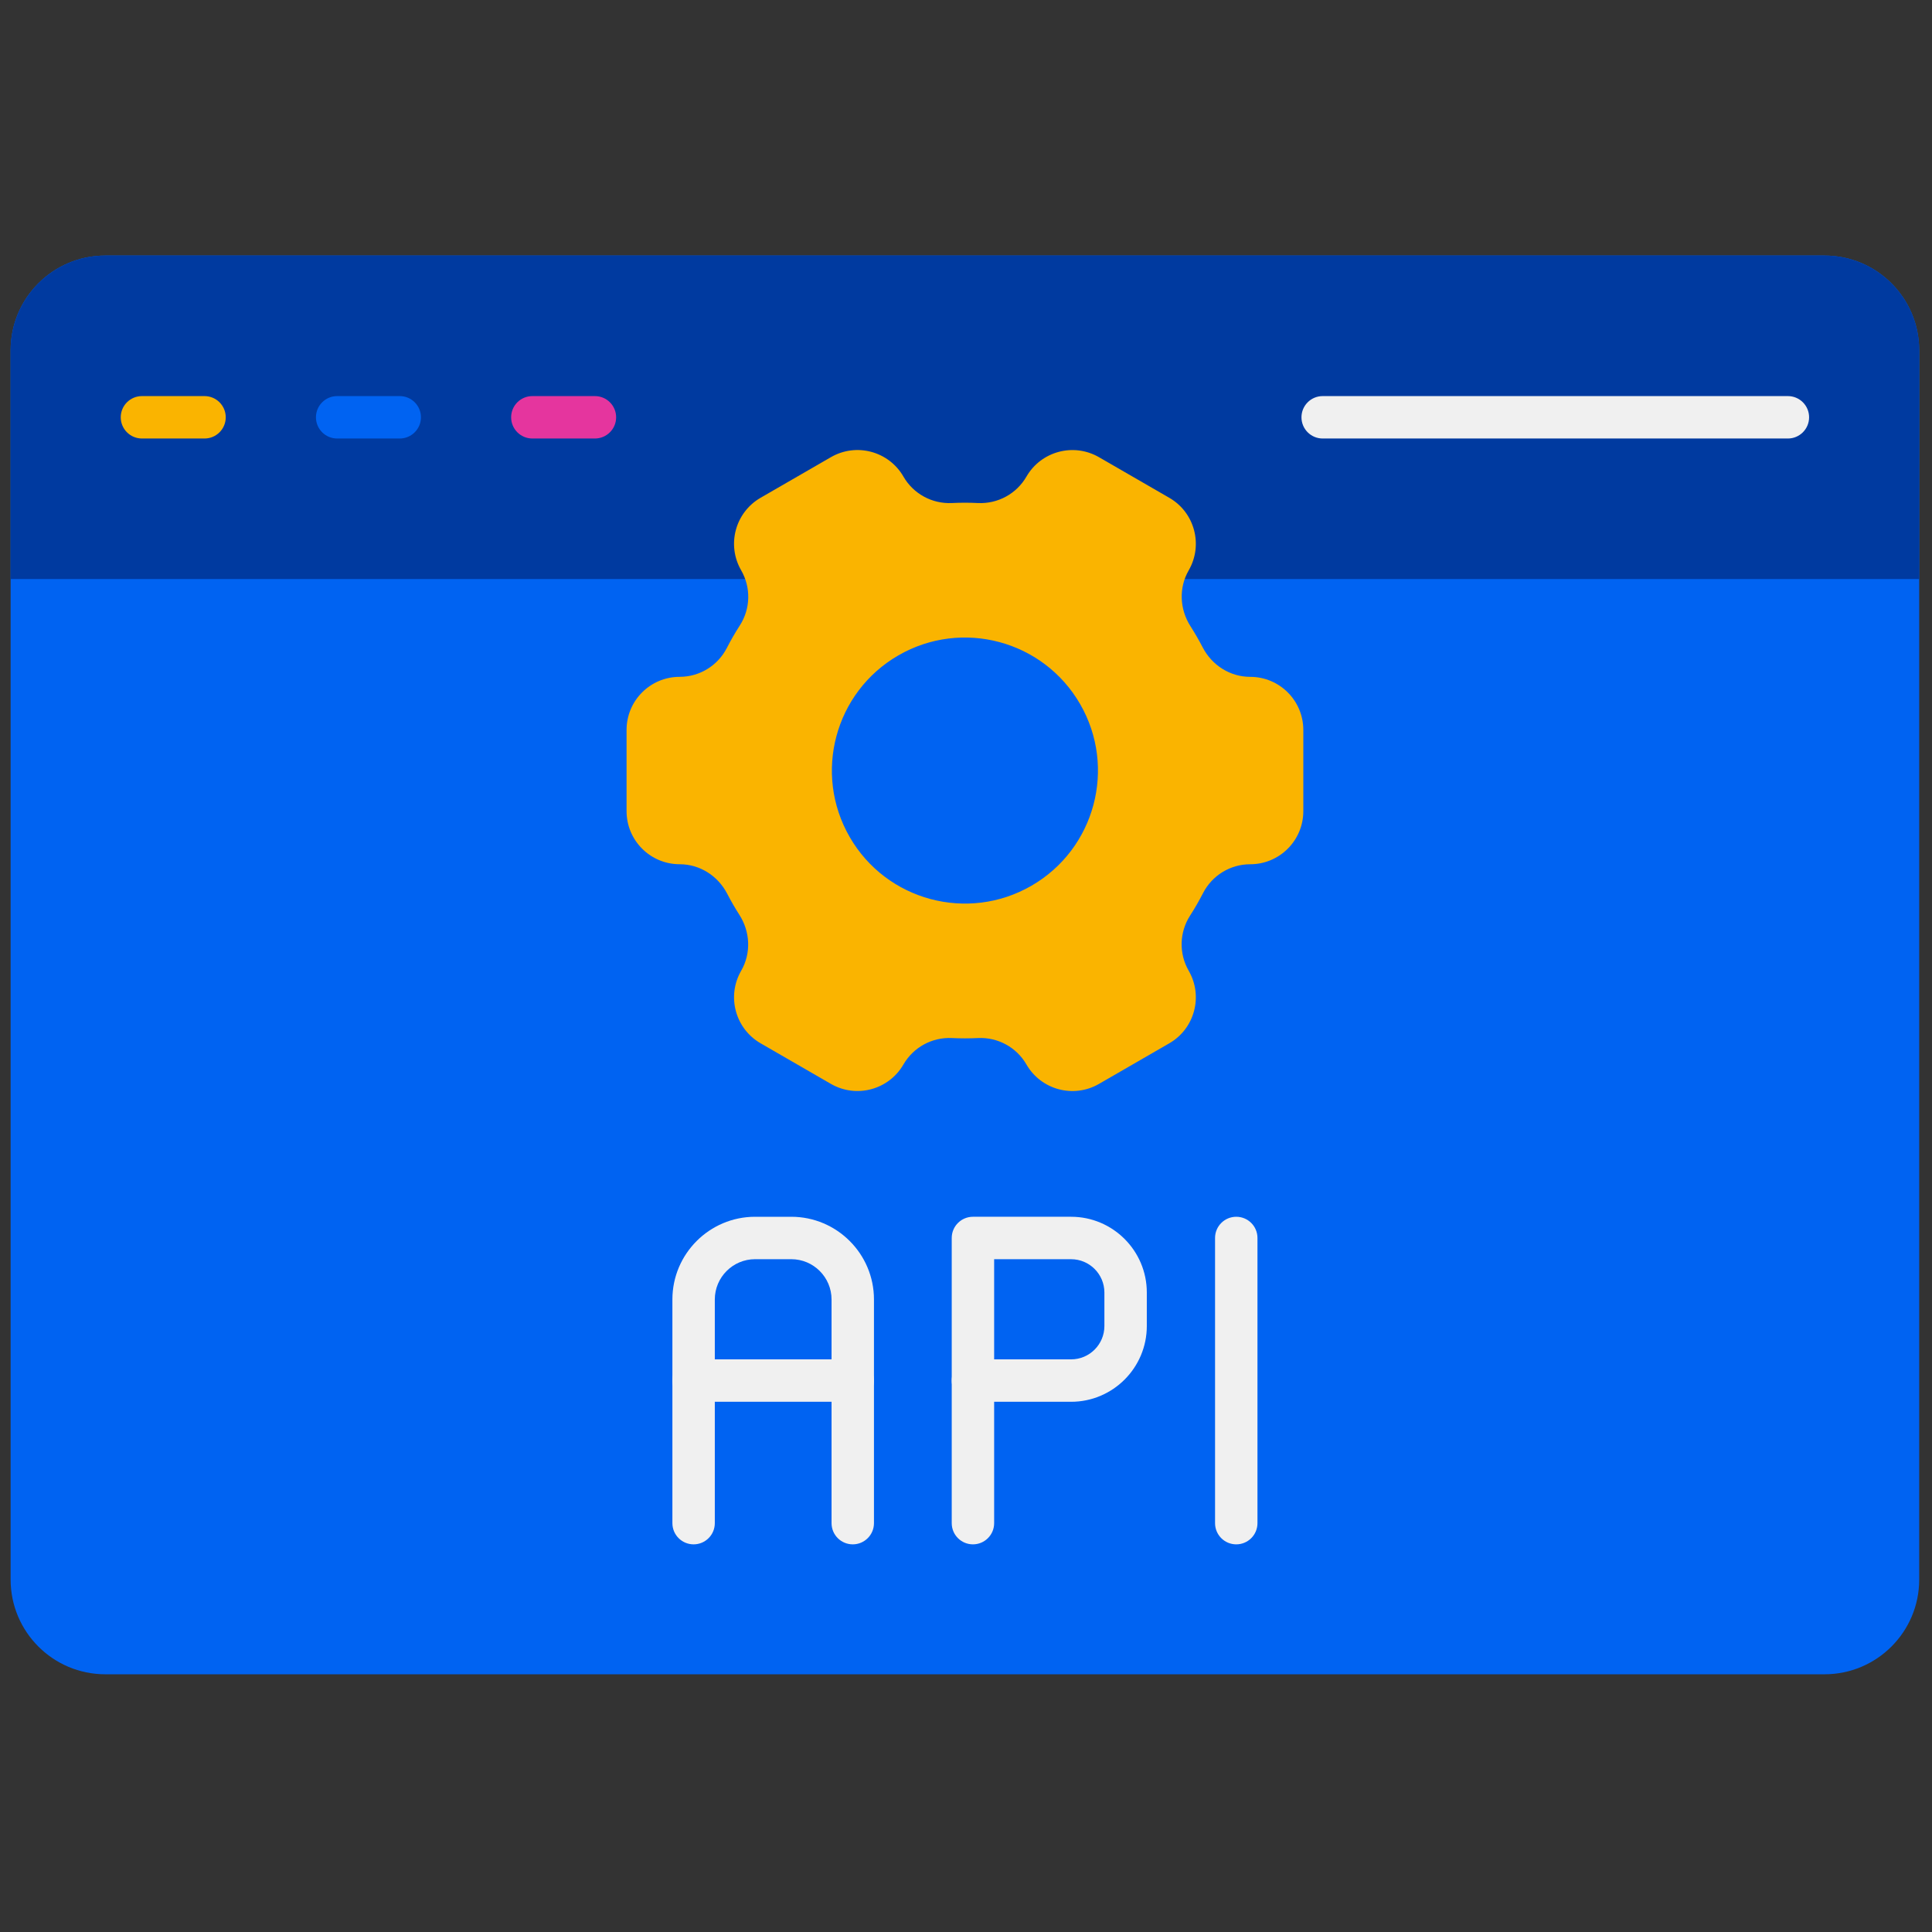 <svg xmlns="http://www.w3.org/2000/svg" xmlns:xlink="http://www.w3.org/1999/xlink" version="1.1" width="256" height="256" viewBox="0 0 256 256" xml:space="preserve">

<rect x="0" y="0" width="256" height="256" fill="#333333" stroke="none"/>

<defs>
</defs>
<g style="stroke: none; stroke-width: 0; stroke-dasharray: none; stroke-linecap: butt; stroke-linejoin: miter; stroke-miterlimit: 10; fill: none; fill-rule: nonzero; opacity: 1;" transform="translate(1.407 1.407) scale(2.81 2.81)" >
	<path d="M 85.533 78.45 H 4.467 C 2 78.45 0 76.45 0 73.983 V 16.017 c 0 -2.467 2 -4.467 4.467 -4.467 h 81.065 c 2.467 0 4.467 2 4.467 4.467 v 57.966 C 90 76.45 88 78.45 85.533 78.45 z" style="stroke: none; stroke-width: 1; stroke-dasharray: none; stroke-linecap: butt; stroke-linejoin: miter; stroke-miterlimit: 10; fill: rgb(0,99,242); fill-rule: nonzero; opacity: 1;" transform=" matrix(1 0 0 1 0 0) " stroke-linecap="round" />
	<path d="M 90 26.804 H 0 V 16.017 c 0 -2.467 2 -4.467 4.467 -4.467 h 81.065 c 2.467 0 4.467 2 4.467 4.467 V 26.804 z" style="stroke: none; stroke-width: 1; stroke-dasharray: none; stroke-linecap: butt; stroke-linejoin: miter; stroke-miterlimit: 10; fill: rgb(0,58,160); fill-rule: nonzero; opacity: 1;" transform=" matrix(1 0 0 1 0 0) " stroke-linecap="round" />
	<path d="M 58.453 31.416 c -0.952 0 -1.806 -0.548 -2.243 -1.393 c -0.087 -0.169 -0.179 -0.336 -0.275 -0.502 c -0.096 -0.166 -0.195 -0.329 -0.297 -0.489 c -0.514 -0.802 -0.561 -1.815 -0.085 -2.639 c 0.691 -1.198 0.281 -2.729 -0.916 -3.42 l -3.316 -1.915 c -1.198 -0.691 -2.729 -0.281 -3.42 0.916 l -0.001 0.001 c -0.469 0.812 -1.352 1.291 -2.289 1.245 c -0.407 -0.02 -0.816 -0.02 -1.225 0 c -0.935 0.045 -1.817 -0.435 -2.285 -1.246 l 0 -0.001 c -0.691 -1.198 -2.223 -1.608 -3.42 -0.916 l -3.316 1.915 c -1.198 0.691 -1.608 2.223 -0.916 3.42 l 0 0.001 c 0.468 0.811 0.443 1.814 -0.064 2.601 c -0.222 0.344 -0.426 0.699 -0.612 1.061 c -0.429 0.834 -1.285 1.36 -2.223 1.36 h -0.001 c -1.383 0 -2.504 1.121 -2.504 2.504 v 3.829 c 0 1.383 1.121 2.504 2.504 2.504 l 0 0 c 0.952 0 1.806 0.548 2.243 1.393 c 0.087 0.169 0.179 0.336 0.274 0.502 c 0.096 0.166 0.195 0.329 0.298 0.489 c 0.514 0.801 0.561 1.815 0.085 2.639 c -0.691 1.198 -0.281 2.729 0.916 3.42 l 3.316 1.915 c 1.198 0.691 2.729 0.281 3.42 -0.916 l 0.001 -0.001 c 0.469 -0.812 1.352 -1.291 2.289 -1.245 c 0.407 0.02 0.816 0.02 1.225 0 c 0.935 -0.045 1.817 0.435 2.285 1.246 l 0 0.001 c 0.691 1.197 2.223 1.608 3.42 0.916 l 3.316 -1.915 c 1.197 -0.691 1.608 -2.223 0.916 -3.42 l 0 -0.001 c -0.468 -0.811 -0.443 -1.814 0.064 -2.601 c 0.222 -0.344 0.426 -0.699 0.612 -1.061 c 0.429 -0.834 1.285 -1.36 2.223 -1.36 h 0.001 c 1.383 0 2.504 -1.121 2.504 -2.504 V 33.92 C 60.957 32.537 59.836 31.416 58.453 31.416 z M 48.136 41.267 c -3 1.732 -6.836 0.704 -8.568 -2.296 s -0.704 -6.836 2.296 -8.568 c 3 -1.732 6.836 -0.704 8.568 2.296 C 52.164 35.699 51.136 39.535 48.136 41.267 z" style="stroke: none; stroke-width: 1; stroke-dasharray: none; stroke-linecap: butt; stroke-linejoin: miter; stroke-miterlimit: 10; fill: rgb(250,180,0); fill-rule: nonzero; opacity: 1;" transform=" matrix(1 0 0 1 0 0) " stroke-linecap="round" />
	<path d="M 39.711 72.323 c -0.552 0 -1 -0.447 -1 -1 V 60.775 c 0 -1.047 -0.852 -1.899 -1.899 -1.899 h -1.707 c -1.047 0 -1.899 0.853 -1.899 1.899 v 10.548 c 0 0.553 -0.448 1 -1 1 s -1 -0.447 -1 -1 V 60.775 c 0 -2.15 1.75 -3.899 3.899 -3.899 h 1.707 c 2.15 0 3.899 1.749 3.899 3.899 v 10.548 C 40.711 71.876 40.263 72.323 39.711 72.323 z" style="stroke: none; stroke-width: 1; stroke-dasharray: none; stroke-linecap: butt; stroke-linejoin: miter; stroke-miterlimit: 10; fill: rgb(240,240,240); fill-rule: nonzero; opacity: 1;" transform=" matrix(1 0 0 1 0 0) " stroke-linecap="round" />
	<path d="M 39.711 65.6 h -7.506 c -0.552 0 -1 -0.447 -1 -1 s 0.448 -1 1 -1 h 7.506 c 0.552 0 1 0.447 1 1 S 40.263 65.6 39.711 65.6 z" style="stroke: none; stroke-width: 1; stroke-dasharray: none; stroke-linecap: butt; stroke-linejoin: miter; stroke-miterlimit: 10; fill: rgb(240,240,240); fill-rule: nonzero; opacity: 1;" transform=" matrix(1 0 0 1 0 0) " stroke-linecap="round" />
	<path d="M 50.007 65.6 h -4.629 c -0.552 0 -1 -0.447 -1 -1 v -6.724 c 0 -0.553 0.448 -1 1 -1 h 4.629 c 1.969 0 3.57 1.603 3.57 3.571 v 1.581 C 53.577 63.997 51.976 65.6 50.007 65.6 z M 46.378 63.6 h 3.629 c 0.866 0 1.57 -0.705 1.57 -1.571 v -1.581 c 0 -0.866 -0.704 -1.571 -1.57 -1.571 h -3.629 V 63.6 z" style="stroke: none; stroke-width: 1; stroke-dasharray: none; stroke-linecap: butt; stroke-linejoin: miter; stroke-miterlimit: 10; fill: rgb(240,240,240); fill-rule: nonzero; opacity: 1;" transform=" matrix(1 0 0 1 0 0) " stroke-linecap="round" />
	<path d="M 45.378 72.323 c -0.552 0 -1 -0.447 -1 -1 V 64.6 c 0 -0.553 0.448 -1 1 -1 s 1 0.447 1 1 v 6.724 C 46.378 71.876 45.93 72.323 45.378 72.323 z" style="stroke: none; stroke-width: 1; stroke-dasharray: none; stroke-linecap: butt; stroke-linejoin: miter; stroke-miterlimit: 10; fill: rgb(240,240,240); fill-rule: nonzero; opacity: 1;" transform=" matrix(1 0 0 1 0 0) " stroke-linecap="round" />
	<path d="M 57.795 72.323 c -0.553 0 -1 -0.447 -1 -1 V 57.876 c 0 -0.553 0.447 -1 1 -1 s 1 0.447 1 1 v 13.447 C 58.795 71.876 58.348 72.323 57.795 72.323 z" style="stroke: none; stroke-width: 1; stroke-dasharray: none; stroke-linecap: butt; stroke-linejoin: miter; stroke-miterlimit: 10; fill: rgb(240,240,240); fill-rule: nonzero; opacity: 1;" transform=" matrix(1 0 0 1 0 0) " stroke-linecap="round" />
	<path d="M 9.145 20.177 H 6.193 c -0.552 0 -1 -0.448 -1 -1 s 0.448 -1 1 -1 h 2.951 c 0.552 0 1 0.448 1 1 S 9.697 20.177 9.145 20.177 z" style="stroke: none; stroke-width: 1; stroke-dasharray: none; stroke-linecap: butt; stroke-linejoin: miter; stroke-miterlimit: 10; fill: rgb(250,180,0); fill-rule: nonzero; opacity: 1;" transform=" matrix(1 0 0 1 0 0) " stroke-linecap="round" />
	<path d="M 18.349 20.177 h -2.951 c -0.552 0 -1 -0.448 -1 -1 s 0.448 -1 1 -1 h 2.951 c 0.552 0 1 0.448 1 1 S 18.901 20.177 18.349 20.177 z" style="stroke: none; stroke-width: 1; stroke-dasharray: none; stroke-linecap: butt; stroke-linejoin: miter; stroke-miterlimit: 10; fill: rgb(0,99,242); fill-rule: nonzero; opacity: 1;" transform=" matrix(1 0 0 1 0 0) " stroke-linecap="round" />
	<path d="M 27.553 20.177 h -2.951 c -0.552 0 -1 -0.448 -1 -1 s 0.448 -1 1 -1 h 2.951 c 0.552 0 1 0.448 1 1 S 28.105 20.177 27.553 20.177 z" style="stroke: none; stroke-width: 1; stroke-dasharray: none; stroke-linecap: butt; stroke-linejoin: miter; stroke-miterlimit: 10; fill: rgb(229,53,158); fill-rule: nonzero; opacity: 1;" transform=" matrix(1 0 0 1 0 0) " stroke-linecap="round" />
	<path d="M 83.807 20.177 H 61.87 c -0.553 0 -1 -0.448 -1 -1 s 0.447 -1 1 -1 h 21.937 c 0.553 0 1 0.448 1 1 S 84.359 20.177 83.807 20.177 z" style="stroke: none; stroke-width: 1; stroke-dasharray: none; stroke-linecap: butt; stroke-linejoin: miter; stroke-miterlimit: 10; fill: rgb(240,240,240); fill-rule: nonzero; opacity: 1;" transform=" matrix(1 0 0 1 0 0) " stroke-linecap="round" />
</g>
</svg>